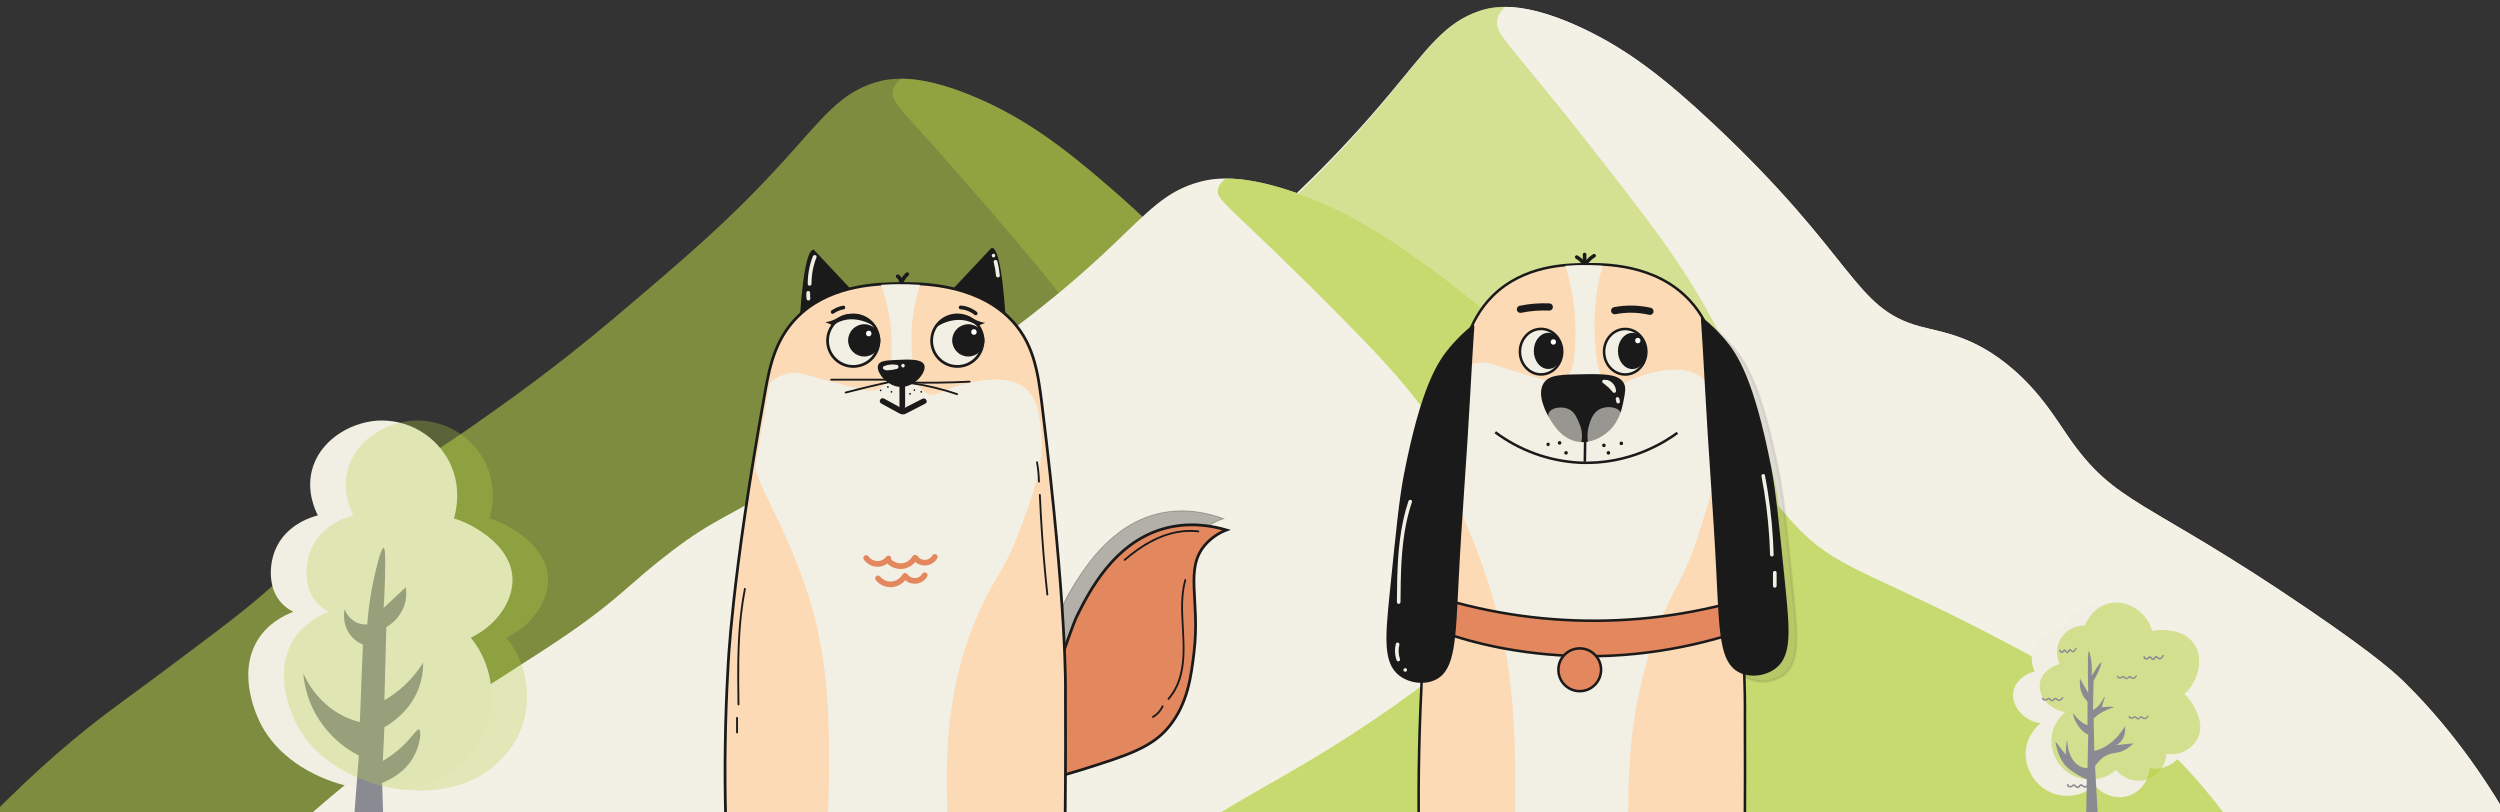 <svg width="1493" height="485" viewBox="0 0 1493 485" fill="none" xmlns="http://www.w3.org/2000/svg">
<rect x="0" y="0" width="1493" height="485" fill="#333333" stroke="none"/>
<g clip-path="url(#clip0_1448_16715)">
<g opacity="0.75">
<path opacity="0.75" d="M-7.316 489.249C22.947 458.264 47.799 437.866 65.358 424.712C73.285 418.765 81.996 412.59 102.359 397.335C124.16 381.04 135.644 372.406 145.96 364.1C176.49 339.508 181.742 329.567 206.743 307.384C233.033 284.061 238.671 284.893 284.709 252.63C301.089 241.151 331.967 219.414 366.629 190.055C410.775 152.677 436.698 130.731 469.685 94.235C491.387 70.238 502.009 55.578 522.541 49.264C530.776 46.717 548.305 43.139 584.643 59.038C611.229 70.684 633.337 86.405 662.609 111.839C747.392 185.495 745.846 213.358 785.483 223.3C798.544 226.581 817.778 228.335 840.975 246.771C857.474 259.865 866.571 273.93 874.013 283.922C902.75 322.44 919.595 317.623 1018.04 379.741C1059.21 405.701 1070.22 415.345 1076.18 420.807C1106.13 448.224 1127.36 478.753 1140.93 500.975L-7.316 489.249Z" fill="#B8D247"/>
<path opacity="0.75" d="M654.691 401.22C613.647 437.013 579.381 459.285 560.87 471.596C551.496 477.85 540.19 485.552 527.317 494.661L1140.5 500.926C1140.5 500.678 1140.5 500.44 1140.5 500.192C1126.92 478.029 1105.82 447.876 1076.21 420.757C1070.27 415.296 1059.24 405.651 1018.07 379.692C919.595 317.583 902.739 322.39 874.042 283.872C866.6 273.881 857.504 259.816 841.005 246.722C817.807 228.285 798.573 226.531 785.513 223.25C745.876 213.338 747.412 185.446 662.638 111.789C633.366 86.355 611.259 70.635 584.672 58.988C563.248 49.601 548.355 47.014 538.099 46.975C535.017 49.472 533.461 52.188 533.144 55.083C532.371 63.211 542.251 67.195 611.1 148.94C637.37 180.133 663.302 212.049 685.102 264.316C703.593 308.672 702.632 328.169 700.957 338.656C697.677 358.956 687.322 372.832 654.691 401.22Z" fill="#B8D247"/>
</g>
<path d="M353.599 482.688C383.871 449.165 408.714 427.081 426.273 412.858C434.201 406.445 442.911 399.734 463.274 383.231C485.075 365.587 496.559 356.25 506.875 347.25C537.405 320.646 542.667 309.892 567.658 285.885C593.948 260.649 599.596 261.541 645.624 226.63C662.004 214.211 692.882 190.68 727.544 158.921C771.7 118.461 797.613 94.711 830.6 55.222C852.312 29.252 862.924 13.403 883.456 6.554C891.701 3.808 909.22 -0.077 945.558 17.13C972.144 29.738 994.252 46.757 1023.52 74.273C1108.31 153.985 1106.76 184.128 1146.4 194.892C1159.46 198.441 1178.7 200.344 1201.89 220.287C1218.38 234.461 1227.49 249.686 1234.92 260.49C1263.65 302.18 1280.5 296.976 1378.95 364.18C1420.12 392.28 1431.13 402.718 1437.09 408.625C1467.03 438.292 1488.27 471.329 1501.83 495.385L353.599 482.688Z" fill="#F2F0E5"/>
<path d="M1015.61 387.463C974.562 426.189 940.296 450.295 921.785 463.646C912.411 470.416 901.114 478.742 888.232 488.595L1501.42 495.385C1501.42 495.117 1501.42 494.85 1501.42 494.582C1487.83 470.605 1466.73 437.974 1437.13 408.625C1431.18 402.678 1420.16 392.28 1378.99 364.179C1280.52 296.976 1263.65 302.18 1234.96 260.49C1227.53 249.685 1218.42 234.461 1201.93 220.286C1178.73 200.343 1159.49 198.48 1146.44 194.892C1106.8 184.127 1108.34 153.985 1023.56 74.272C994.291 46.757 972.184 29.738 945.597 17.129C924.173 6.979 909.28 4.165 899.024 4.135C895.952 6.831 894.396 9.775 894.119 12.897C893.346 21.699 903.225 26.011 972.075 114.475C998.344 148.226 1024.28 182.769 1046.08 239.367C1064.58 287.371 1063.62 308.464 1061.93 319.783C1058.59 341.689 1048.19 356.706 1015.61 387.463Z" fill="#F3F1E6"/>
<g opacity="0.95">
<path opacity="0.95" d="M1479.33 464.856C1480.15 466.055 1480.95 467.245 1481.74 468.434C1480.95 467.245 1480.15 466.055 1479.33 464.856Z" fill="#B8D247"/>
<path opacity="0.95" d="M1471.32 453.596C1472.11 454.667 1472.87 455.727 1473.63 456.798C1472.87 455.737 1472.14 454.667 1471.32 453.596Z" fill="#B8D247"/>
<path opacity="0.95" d="M1475.43 459.266C1476.23 460.396 1477 461.516 1477.77 462.636C1477 461.516 1476.23 460.396 1475.43 459.266Z" fill="#B8D247"/>
<path opacity="0.95" d="M1467.03 447.877C1467.81 448.868 1468.56 449.859 1469.31 450.92C1468.56 449.909 1467.81 448.898 1467.03 447.877Z" fill="#B8D247"/>
<path opacity="0.95" d="M1452.97 430.6C1453.7 431.443 1454.4 432.285 1455.11 433.128C1454.4 432.285 1453.7 431.443 1452.97 430.6Z" fill="#B8D247"/>
<path opacity="0.95" d="M1462.53 442.128C1463.31 443.119 1464.05 444.11 1464.8 445.022C1464.05 444.061 1463.31 443.089 1462.53 442.128Z" fill="#B8D247"/>
<path opacity="0.95" d="M1457.86 436.359C1458.61 437.271 1459.34 438.183 1460.08 439.095C1459.34 438.183 1458.61 437.271 1457.86 436.359Z" fill="#B8D247"/>
<path opacity="0.95" d="M1449.91 427.141C1449.23 426.377 1448.57 425.614 1447.93 424.861C1448.57 425.614 1449.23 426.377 1449.91 427.141Z" fill="#B8D247"/>
<path opacity="0.95" d="M1442.61 419.162C1443.2 419.786 1443.77 420.421 1444.35 421.045C1443.77 420.421 1443.2 419.786 1442.61 419.162Z" fill="#B8D247"/>
<path opacity="0.95" d="M1483.04 470.367C1483.88 471.626 1484.69 472.875 1485.5 474.124C1484.69 472.875 1483.88 471.596 1483.04 470.367Z" fill="#B8D247"/>
<path opacity="0.95" d="M1486.56 475.759C1487.42 477.087 1488.24 478.396 1489.05 479.724C1488.24 478.386 1487.42 477.087 1486.56 475.759Z" fill="#B8D247"/>
<path opacity="0.95" d="M1489.9 481.042C1490.78 482.43 1491.62 483.808 1492.45 485.176C1491.62 483.808 1490.78 482.44 1489.9 481.042Z" fill="#B8D247"/>
<path opacity="0.55" d="M888.233 494.463C901.115 484.492 912.411 476.057 921.785 469.207C940.276 455.697 974.562 431.304 1015.61 392.102C1048.19 360.978 1058.59 345.773 1061.85 323.57C1063.54 312.112 1064.5 290.761 1046 242.182C1024.2 184.93 998.265 150 971.996 115.814C903.146 26.279 893.267 21.917 894.039 13.006C894.317 9.844 895.873 6.871 898.945 4.135C899.549 4.135 900.173 4.135 900.807 4.135C894.927 3.84 889.044 4.657 883.466 6.544C862.934 13.482 852.321 29.52 830.61 55.806C797.612 95.772 771.7 119.808 727.554 160.755C692.872 192.9 662.014 216.708 645.634 229.287C599.606 264.613 593.957 263.711 567.668 289.255C542.677 313.549 537.415 324.432 506.885 351.373C496.569 360.473 485.084 369.929 463.284 387.78C442.92 404.482 434.2 411.272 426.283 417.764C408.724 432.166 383.881 454.508 353.608 488.447L1113.23 496.941L888.233 494.463Z" fill="#B8D247"/>
<path opacity="0.95" d="M918.525 6.99C919.14 7.148 919.764 7.327 920.388 7.505C919.764 7.327 919.14 7.148 918.525 6.99Z" fill="#B8D247"/>
<path opacity="0.95" d="M913.055 5.731L914.938 6.137L913.055 5.731Z" fill="#B8D247"/>
<path opacity="0.95" d="M915.79 6.306L917.574 6.742L915.79 6.306Z" fill="#B8D247"/>
<path opacity="0.95" d="M907.654 4.74C909.17 4.948 910.766 5.216 912.431 5.543C910.766 5.245 909.17 4.978 907.654 4.74Z" fill="#B8D247"/>
<path opacity="0.95" d="M901.193 4.185L902.789 4.274L901.193 4.185Z" fill="#B8D247"/>
<path opacity="0.95" d="M903.344 4.313L904.949 4.452L903.344 4.313Z" fill="#B8D247"/>
<path opacity="0.95" d="M905.445 4.502L907.308 4.74L905.445 4.502Z" fill="#B8D247"/>
<path opacity="0.95" d="M924.213 8.645C925.204 8.962 926.195 9.299 927.186 9.636C926.195 9.299 925.194 8.962 924.213 8.645Z" fill="#B8D247"/>
<path opacity="0.95" d="M934.875 12.55L937.035 13.442L934.875 12.55Z" fill="#B8D247"/>
<path opacity="0.95" d="M921.319 7.763C922.072 7.991 922.836 8.219 923.609 8.466C922.836 8.219 922.072 7.991 921.319 7.763Z" fill="#B8D247"/>
<path opacity="0.95" d="M938.334 13.998C939.127 14.335 939.93 14.691 940.742 15.058C939.93 14.652 939.127 14.335 938.334 13.998Z" fill="#B8D247"/>
<path opacity="0.95" d="M931.477 11.212C932.18 11.48 932.894 11.748 933.607 12.035L931.477 11.212Z" fill="#B8D247"/>
<path opacity="0.95" d="M927.969 9.914L930.347 10.776L927.969 9.914Z" fill="#B8D247"/>
<path opacity="0.95" d="M941.901 15.574C943.1 16.129 944.319 16.694 945.568 17.288C944.319 16.694 943.1 16.129 941.901 15.574Z" fill="#B8D247"/>
</g>
<path d="M186.835 484.987C217.108 458.473 241.95 441.018 259.519 429.767C267.447 424.702 276.147 419.389 296.511 406.345C318.311 392.399 329.796 385.015 340.111 377.898C370.632 356.854 375.894 348.35 400.895 329.329C427.184 309.366 432.822 310.08 478.851 282.475C495.231 272.652 526.108 254.057 560.781 228.95C604.936 197.033 630.839 178.2 663.857 146.997C685.558 126.459 696.171 113.931 716.703 108.519C724.947 106.338 742.467 103.275 778.814 116.884C805.391 126.846 827.498 140.296 856.77 162.053C941.564 225.084 940.008 248.912 979.645 257.427C992.715 260.232 1011.95 261.739 1035.14 277.509C1051.63 288.719 1060.73 300.752 1068.17 309.297C1096.91 342.254 1113.76 338.141 1212.2 391.289C1253.37 413.502 1264.38 421.749 1270.34 426.417C1300.28 449.879 1321.51 475.977 1335.09 495.018L186.835 484.987Z" fill="#F3F1E6"/>
<path opacity="0.75" d="M848.843 409.686C807.799 440.314 773.533 459.375 755.022 469.921C745.648 475.273 734.352 481.865 721.47 489.656L1334.66 495.018V494.394C1321.08 475.432 1299.98 449.631 1270.38 426.417C1264.44 421.748 1253.41 413.531 1212.24 391.289C1113.77 338.141 1096.9 342.254 1068.21 309.297C1060.77 300.752 1051.67 288.719 1035.18 277.509C1011.98 261.739 992.746 260.232 979.685 257.427C940.048 248.912 941.594 225.084 856.81 162.053C827.538 140.296 805.431 126.846 778.854 116.884C757.42 108.846 742.527 106.625 732.231 106.605C729.149 108.737 727.594 111.066 727.277 113.544C726.504 120.482 736.383 123.912 805.243 193.831C831.502 220.514 857.435 247.822 879.235 292.545C897.736 330.498 896.774 347.18 895.09 356.131C891.83 373.467 881.425 385.361 848.843 409.686Z" fill="#B8D247"/>
<path d="M1215.04 401.009C1214.61 400.079 1211.47 393.048 1215.04 385.804C1216.56 382.842 1218.88 380.366 1221.73 378.66C1224.59 376.953 1227.87 376.085 1231.2 376.154C1231.56 375.231 1236.23 363.948 1247.6 361.714C1255.37 360.191 1261.54 363.782 1263.51 365.009C1268.89 368.38 1272.84 373.61 1274.61 379.704C1277.76 379 1281 378.828 1284.21 379.194C1287.75 379.608 1296.24 380.573 1301.37 387.81C1306.94 395.647 1304.13 405.117 1303.39 407.571C1301.9 412.458 1299.08 416.836 1295.25 420.219C1297.47 422.31 1299.36 424.719 1300.87 427.367C1302.68 430.558 1308.17 440.118 1303.89 448.651C1302.03 452.256 1299.07 455.179 1295.44 456.999C1291.81 458.819 1287.7 459.444 1283.7 458.783C1283.17 465.676 1279.11 471.748 1273.1 474.492C1265.78 477.835 1256.74 475.732 1251.14 469.171C1243.45 475.574 1232.89 477.076 1224.13 472.975C1214.06 468.233 1208.35 457.005 1209.99 446.611C1211.25 438.664 1216.56 433.646 1218.58 431.916C1207.44 430.275 1200.81 420.584 1202.42 412.658C1203.54 407.164 1208.61 402.622 1215.04 401.009Z" fill="#F1EFE4"/>
<path opacity="0.55" d="M1230.04 396.598C1229.64 395.736 1226.72 389.209 1230.04 382.489C1231.44 379.736 1233.6 377.436 1236.25 375.851C1238.9 374.266 1241.95 373.461 1245.04 373.528C1245.37 372.667 1249.71 362.19 1260.28 360.115C1267.48 358.737 1273.21 362.066 1275.04 363.175C1280.04 366.3 1283.72 371.155 1285.38 376.816C1288.3 376.168 1291.31 376.01 1294.28 376.347C1297.58 376.733 1305.46 377.65 1310.22 384.35C1315.39 391.621 1312.77 400.416 1312.1 402.698C1310.7 407.23 1308.08 411.287 1304.51 414.415C1306.57 416.345 1308.33 418.573 1309.73 421.025C1311.42 423.982 1316.51 432.86 1312.54 440.787C1310.81 444.133 1308.07 446.846 1304.7 448.536C1301.33 450.226 1297.51 450.807 1293.8 450.195C1293.6 453.282 1292.59 456.26 1290.85 458.824C1289.12 461.388 1286.74 463.444 1283.95 464.78C1277.16 467.881 1268.79 465.931 1263.56 459.838C1259.98 462.96 1255.53 464.909 1250.81 465.421C1246.09 465.933 1241.32 464.984 1237.16 462.702C1232.99 460.419 1229.63 456.914 1227.52 452.658C1225.41 448.403 1224.65 443.602 1225.36 438.905C1226.52 431.523 1231.46 426.863 1233.33 425.257C1222.99 423.734 1216.83 414.739 1218.33 407.378C1219.36 402.319 1224.07 398.1 1230.04 396.598Z" fill="#B8D247"/>
<path d="M1245.86 486.988C1245.99 479.806 1246.12 472.621 1246.26 465.435C1244.28 464.662 1242.37 463.714 1240.55 462.602C1237.52 460.748 1234.78 459.066 1232.39 455.792C1231.16 454.11 1228.58 450.043 1227.49 442.744L1233.61 450.684C1233.94 443.868 1234.22 442.179 1234.43 442.179C1234.64 442.179 1234.5 445.329 1235.65 448.982C1236.09 450.36 1237.56 454.496 1240.96 456.929C1242.61 458.14 1244.63 458.739 1246.67 458.625C1246.81 452.008 1246.94 445.391 1247.08 438.774C1245.37 437.952 1243.84 436.794 1242.59 435.369C1239.34 431.75 1237.77 426.698 1238.1 426.298C1238.44 425.899 1239.63 428.545 1242.59 430.834C1243.82 431.797 1245.2 432.562 1246.67 433.101V418.923C1244.18 416.501 1242.59 413.296 1242.18 409.846C1241.99 408.34 1241.99 406.816 1242.18 405.31L1247.08 413.816C1246.62 394.02 1246.97 388.92 1247.49 388.858C1248.01 388.795 1248.83 393.6 1249.12 396.798C1249.32 399.063 1249.32 401.342 1249.12 403.608C1253.39 396.681 1254.58 395.412 1254.83 395.667C1255.2 396.026 1253.76 399.741 1252.76 401.905C1252.06 403.476 1251.24 404.992 1250.32 406.441C1250.18 412.309 1250.04 418.17 1249.91 424.024C1251.69 423.055 1253.22 421.698 1254.4 420.054C1255.89 418.027 1256.66 415.918 1256.85 416.083C1257.04 416.249 1256.78 417.4 1255.22 422.321C1260.9 421.894 1262.11 422.073 1262.15 422.321C1262.19 422.714 1259.27 423.1 1255.62 425.161C1253.7 426.262 1251.92 427.595 1250.32 429.131C1250.45 435.564 1250.59 441.997 1250.72 448.431C1252.42 448.053 1254.06 447.481 1255.62 446.728C1262.29 443.53 1266.65 437.63 1269.09 433.68C1269.27 435.393 1269.13 437.125 1268.69 438.788C1268.36 440.112 1267.76 441.352 1266.91 442.422C1266.06 443.493 1265 444.369 1263.78 444.991L1274.03 443.909C1272.82 445.213 1271.44 446.358 1269.94 447.314C1265.06 450.367 1262.04 448.961 1257.7 451.284C1256 452.187 1253.64 453.91 1251.16 457.522L1252.8 486.471L1245.86 486.988Z" fill="#8A8B92"/>
<path d="M1280.05 392.214C1279.93 393.696 1281.61 394.282 1282.75 393.682C1283.09 393.503 1283.39 393.27 1283.66 392.993C1283.86 392.786 1283.76 392.773 1283.97 392.945C1284.19 393.117 1284.28 393.228 1284.43 393.365C1284.89 393.793 1285.39 394.475 1286.1 394.193C1286.7 393.872 1287.21 393.396 1287.58 392.814C1287.75 392.58 1287.58 392.649 1287.81 392.752C1287.96 392.849 1288.09 392.96 1288.21 393.083C1288.43 393.286 1288.66 393.471 1288.9 393.634C1290.34 394.461 1291.51 392.855 1292.22 391.794C1292.56 391.291 1291.75 390.815 1291.42 391.318C1291.08 391.93 1290.61 392.456 1290.04 392.855C1289.48 393.124 1289.01 392.531 1288.62 392.207C1288.23 391.883 1287.83 391.56 1287.34 391.753C1286.86 391.946 1286.66 392.511 1286.32 392.855C1286.14 393.035 1285.9 393.331 1285.68 393.255C1285.46 393.179 1285.12 392.738 1284.92 392.566C1284.6 392.269 1284.24 391.794 1283.76 391.835C1283.28 391.877 1282.86 392.524 1282.42 392.786C1281.86 393.124 1280.91 393.083 1280.98 392.221C1281.02 391.622 1280.09 391.622 1280.04 392.221L1280.05 392.214Z" fill="#8A8B92"/>
<path d="M1264.29 403.856C1264.23 405.124 1265.84 405.51 1266.8 405.159C1267.09 405.049 1267.36 404.898 1267.61 404.711C1267.68 404.662 1267.8 404.518 1267.89 404.497C1268.07 404.456 1268.28 404.697 1268.42 404.8C1268.88 405.152 1269.46 405.82 1270.11 405.675C1270.67 405.483 1271.16 405.134 1271.53 404.669C1271.66 404.524 1271.64 404.497 1271.82 404.545C1271.95 404.596 1272.06 404.669 1272.16 404.759C1272.43 404.931 1272.68 405.138 1272.96 405.283C1274.23 405.972 1275.3 404.979 1276.09 404.021C1276.42 403.621 1275.84 403.036 1275.5 403.442C1275.16 403.903 1274.74 404.294 1274.25 404.593C1273.72 404.869 1273.27 404.531 1272.87 404.228C1272.47 403.925 1272.11 403.628 1271.68 403.656C1271.24 403.684 1270.95 404.159 1270.62 404.442C1270.44 404.593 1270.1 404.904 1269.84 404.828C1269.59 404.68 1269.36 404.5 1269.15 404.29C1268.78 404.007 1268.36 403.532 1267.84 403.649C1267.32 403.766 1267.09 404.173 1266.67 404.338C1266.25 404.504 1265.14 404.566 1265.17 403.849C1265.17 403.318 1264.37 403.325 1264.35 403.849L1264.29 403.856Z" fill="#8A8B92"/>
<path d="M1219.49 416.938C1219.42 418.317 1221.13 418.744 1222.17 418.317C1222.48 418.201 1222.76 418.041 1223.02 417.841C1223.09 417.793 1223.25 417.607 1223.34 417.593C1223.55 417.552 1223.75 417.807 1223.9 417.917C1224.39 418.296 1225.02 419.027 1225.71 418.868C1226.31 418.653 1226.84 418.27 1227.23 417.765C1227.49 417.469 1227.61 417.648 1227.92 417.848C1228.2 418.057 1228.48 418.251 1228.78 418.427C1230.16 419.116 1231.3 418.069 1232.13 417.048C1232.49 416.6 1231.86 415.966 1231.5 416.414C1231.13 416.919 1230.68 417.351 1230.16 417.689C1229.59 417.993 1229.12 417.621 1228.66 417.297C1228.21 416.973 1227.85 416.642 1227.38 416.669C1226.9 416.697 1226.59 417.221 1226.24 417.531C1226.05 417.696 1225.69 418.048 1225.41 417.965C1225.14 417.882 1224.84 417.531 1224.65 417.379C1224.25 417.069 1223.79 416.552 1223.27 416.69C1222.75 416.828 1222.46 417.269 1222.02 417.462C1221.57 417.655 1220.39 417.71 1220.42 416.924C1220.42 416.352 1219.56 416.352 1219.53 416.924L1219.49 416.938Z" fill="#8A8B92"/>
<path d="M1234.35 468.612C1234.26 470.032 1235.99 470.563 1237.11 470.17C1237.45 470.042 1237.77 469.866 1238.06 469.646C1238.14 469.584 1238.33 469.336 1238.43 469.329C1238.66 469.329 1238.94 469.625 1239.12 469.763C1239.65 470.184 1240.25 470.908 1241.01 470.68C1241.32 470.564 1241.6 470.391 1241.85 470.17C1242 470.046 1242.15 469.915 1242.29 469.777C1242.43 469.639 1242.52 469.419 1242.67 469.343C1243 469.157 1243.96 470.122 1244.35 470.294C1245.78 470.935 1246.97 469.605 1247.79 468.543C1248.17 468.047 1247.33 467.571 1246.97 468.054C1246.59 468.575 1246.13 469.022 1245.59 469.37C1244.97 469.729 1244.44 469.267 1243.96 468.902C1243.58 468.626 1243.11 468.212 1242.62 468.288C1242.12 468.364 1241.78 468.978 1241.39 469.302C1241.13 469.536 1240.84 469.825 1240.5 469.639C1240.18 469.436 1239.89 469.206 1239.61 468.95C1239.22 468.64 1238.79 468.185 1238.23 468.371C1237.68 468.557 1237.35 469.109 1236.77 469.302C1236.2 469.495 1235.29 469.364 1235.33 468.612C1235.33 467.992 1234.41 467.992 1234.37 468.612H1234.35Z" fill="#8A8B92"/>
<path d="M1229.78 388.279C1229.74 388.557 1229.79 388.841 1229.91 389.096C1230.02 389.351 1230.21 389.567 1230.45 389.717C1230.69 389.866 1230.97 389.945 1231.25 389.941C1231.53 389.938 1231.8 389.854 1232.04 389.699C1232.32 389.52 1232.57 389.299 1232.78 389.044C1232.85 388.968 1232.91 388.892 1232.97 388.809C1233.04 388.727 1233.11 388.658 1232.97 388.727C1233.11 388.851 1233.23 388.99 1233.33 389.14C1233.72 389.581 1234.19 390.402 1234.88 390.085C1235.17 389.922 1235.42 389.698 1235.61 389.43C1235.86 389.181 1236.07 388.892 1236.22 388.575C1236.28 388.368 1236.22 388.465 1236.32 388.541C1236.45 388.652 1236.56 388.774 1236.67 388.906C1236.85 389.116 1237.07 389.3 1237.3 389.45C1238.58 390.209 1239.62 388.348 1240.13 387.445C1240.18 387.345 1240.19 387.23 1240.16 387.122C1240.13 387.014 1240.06 386.923 1239.96 386.867C1239.87 386.811 1239.75 386.794 1239.64 386.821C1239.53 386.848 1239.44 386.916 1239.38 387.01C1239.08 387.578 1238.71 388.1 1238.26 388.561C1237.8 388.996 1237.49 388.492 1237.15 388.148C1236.81 387.803 1236.46 387.41 1235.96 387.617C1235.46 387.824 1235.31 388.451 1235 388.809C1234.92 388.906 1234.84 389.002 1234.75 389.092L1234.59 389.244C1234.66 389.326 1234.66 389.333 1234.59 389.244C1234.36 389.14 1234.11 388.699 1233.94 388.506C1233.64 388.168 1233.29 387.631 1232.77 387.817C1232.24 388.003 1232.08 388.623 1231.6 388.892C1231.04 389.237 1230.6 388.851 1230.66 388.203C1230.72 387.555 1229.85 387.652 1229.79 388.203L1229.78 388.279Z" fill="#8A8B92"/>
<path d="M1271.22 427.884C1271.17 429.152 1272.78 429.531 1273.74 429.179C1274.03 429.074 1274.3 428.925 1274.55 428.738C1274.62 428.683 1274.74 428.538 1274.82 428.525C1275.01 428.476 1275.22 428.724 1275.36 428.828C1275.81 429.172 1276.41 429.841 1277.05 429.696C1277.6 429.506 1278.09 429.159 1278.46 428.697C1278.6 428.545 1278.58 428.525 1278.76 428.566C1278.88 428.621 1279 428.693 1279.1 428.78C1279.36 428.971 1279.62 429.148 1279.9 429.31C1281.17 430 1282.24 429 1283.02 428.049C1283.36 427.642 1282.78 427.056 1282.44 427.47C1282.1 427.928 1281.67 428.318 1281.19 428.621C1280.66 428.897 1280.21 428.552 1279.81 428.256C1279.48 427.945 1279.07 427.743 1278.62 427.677C1278.14 427.677 1277.89 428.18 1277.56 428.463C1277.38 428.614 1277.04 428.931 1276.78 428.855C1276.52 428.707 1276.29 428.523 1276.09 428.311C1275.72 428.028 1275.29 427.56 1274.77 427.67C1274.25 427.78 1274.01 428.201 1273.6 428.359C1273.19 428.518 1272.07 428.587 1272.1 427.87C1272.1 427.339 1271.3 427.339 1271.28 427.87L1271.22 427.884Z" fill="#8A8B92"/>
<path d="M189.83 307.81C187.83 303.9 183.27 293.46 186.17 281.33C190.46 263.47 208.49 252.33 225.44 251.19C234.213 250.705 242.938 252.777 250.557 257.154C258.176 261.532 264.36 268.026 268.36 275.85C276.07 291.08 272.19 305.91 271.1 309.63C274.25 310.563 277.307 311.788 280.23 313.29C283.86 315.15 303.3 325.16 305.8 342.51C307.86 356.79 297.96 372.72 281.14 380.86C282.824 382.87 284.352 385.006 285.71 387.25C289.663 393.926 292.191 401.349 293.134 409.051C294.078 416.753 293.415 424.567 291.19 432C285.46 450.33 271.12 459.79 267.45 462.13C234 483.52 175.08 469.18 156 432.91C154.19 429.47 140.74 402.91 154.17 381.77C160.39 372.01 169.82 367.4 175.17 365.34C172.398 364.009 169.914 362.147 167.86 359.86C160.04 351.05 160.75 337.63 164.21 328.81C170.71 312.38 188.2 308.17 189.83 307.81Z" fill="#F1EFE4"/>
<path d="M214.31 451.24C203.396 445.641 194.379 436.944 188.39 426.24C184.296 418.777 181.81 410.541 181.09 402.06C183.762 408.048 187.488 413.508 192.09 418.18C198.349 424.56 206.244 429.092 214.91 431.28C215.25 421.947 215.61 412.553 215.99 403.1C216.23 397.033 216.48 390.977 216.74 384.93C214.469 384.031 212.409 382.672 210.688 380.939C208.968 379.206 207.623 377.137 206.74 374.86C205.401 371.322 205.083 367.48 205.82 363.77C207.095 367.32 209.723 370.221 213.13 371.84C215.069 372.683 217.18 373.053 219.29 372.92C220.001 363.589 221.364 354.32 223.37 345.18C223.78 343.29 227.37 326.99 229.08 327.18C230.32 327.36 230.08 336.18 229.89 345.95C229.73 353.18 229.37 359.11 229.08 363.08L242.35 350.63C242.952 354.342 242.639 358.145 241.44 361.71C239.504 367.117 235.698 371.654 230.71 374.5C230.33 389.04 229.947 403.583 229.56 418.13C234.112 415.524 238.333 412.378 242.13 408.76C246.21 404.881 249.775 400.495 252.74 395.71C252.795 400.709 251.966 405.679 250.29 410.39C245.15 424.76 233.58 431.99 229.56 434.26L228.65 454.41C232.596 452.103 236.283 449.381 239.65 446.29C246.45 440.06 248.91 435.09 250.26 435.69C251.9 436.41 250.91 444.93 247 452C241.86 461.28 233.05 465.62 228.23 467.5C228.497 476.2 228.77 484.903 229.05 493.61H211.05C212.137 479.503 213.223 465.38 214.31 451.24Z" fill="#8A8B92"/>
<g opacity="0.55">
<path opacity="0.55" d="M211.05 307.81C209.05 303.9 204.49 293.46 207.4 281.33C211.68 263.47 229.72 252.33 246.66 251.19C255.433 250.704 264.159 252.775 271.778 257.153C279.397 261.53 285.581 268.026 289.58 275.85C297.29 291.08 293.41 305.91 292.32 309.63C295.471 310.563 298.527 311.789 301.45 313.29C305.08 315.15 324.52 325.16 327.02 342.51C329.08 356.79 319.18 372.72 302.37 380.86C304.054 382.868 305.578 385.005 306.93 387.25C310.886 393.926 313.415 401.349 314.359 409.051C315.302 416.753 314.638 424.567 312.41 432C306.69 450.33 292.35 459.79 288.67 462.13C255.18 483.52 196.3 469.18 177.26 432.91C175.46 429.47 162 402.91 175.44 381.77C181.65 372.01 191.09 367.4 196.44 365.34C193.67 364.007 191.186 362.146 189.13 359.86C181.31 351.05 182.02 337.63 185.48 328.81C191.93 312.38 209.42 308.17 211.05 307.81Z" fill="#B8D247"/>
</g>
<path d="M477.511 191.67C479.907 155.038 483.505 149.265 485.785 149.128H485.99C494.373 158.075 502.761 167.016 511.153 175.953L477.511 191.67Z" fill="#1A1A1A"/>
<path d="M600.645 190.535C598.249 153.903 594.651 148.13 592.371 148H592.166L566.996 174.804L600.645 190.535Z" fill="#1A1A1A"/>
<path opacity="0.3" d="M573.604 453.516C573.092 451.395 583.394 449.904 594.542 440.521C605.813 431.048 609.916 420.276 617.616 401.85C629.495 373.445 635.434 359.246 638.609 353.918C646.576 340.567 662.967 313.107 692.649 306.527C708.549 302.998 722.557 306.732 730.743 309.755C725.708 311.294 721.122 314.039 717.383 317.751C703.955 331.43 712.269 350.328 706.371 381.215C703.64 395.407 700.603 411.432 688.465 424.448C677.542 436.123 663.008 439.796 634.335 446.662C605.663 453.529 574.485 457.189 573.604 453.516Z" fill="#1A1A1A" stroke="#1A1A1A" stroke-width="0.55" stroke-miterlimit="10"/>
<path d="M585.627 470.779C584.978 468.727 595.184 466.504 605.629 456.416C616.218 446.156 619.563 435.151 625.973 416.24C635.858 387.076 640.801 372.467 643.607 366.961C650.631 353.091 665.084 324.556 694.241 315.931C709.861 311.315 724.087 314.064 732.471 316.513C727.547 318.392 723.154 321.443 719.671 325.404C707.219 339.972 716.824 358.234 713.076 389.484C711.349 403.847 709.403 420.029 698.194 433.852C688.131 446.259 673.863 450.951 645.73 459.767C617.597 468.583 586.781 474.376 585.627 470.779Z" fill="#E3875E" stroke="#1A1A1A" stroke-width="1.65" stroke-miterlimit="10"/>
<path d="M433.328 487.241C432.646 459.466 432.987 430.049 434.735 399.168C434.735 399.168 436.564 346.162 457.208 232.516C459.782 218.358 463.352 200.329 478.979 186.691C498.449 169.702 525.237 169.449 537.266 169.339C548.339 169.23 580.575 168.929 601.868 188.982C617.269 203.482 619.829 221.922 622.239 241.367C637.51 364.998 636.281 413.573 636.281 413.573C636.377 432.415 636.404 457.523 636.124 487.241" fill="#FCDAB5"/>
<path d="M433.328 487.241C432.646 459.466 432.987 430.049 434.735 399.168C434.735 399.168 436.564 346.162 457.208 232.516C459.782 218.358 463.352 200.329 478.979 186.691C498.449 169.702 525.237 169.449 537.266 169.339C548.339 169.23 580.575 168.929 601.868 188.982C617.269 203.482 619.829 221.922 622.239 241.367C637.51 364.998 636.281 413.573 636.281 413.573C636.377 432.415 636.404 457.523 636.124 487.241" stroke="#1A1A1A" stroke-width="1.65" stroke-linecap="round" stroke-linejoin="round"/>
<path d="M450.982 279.716C454.28 290.447 458.983 298.539 465.387 312.231C469.927 321.937 478.303 340.007 484.502 361.216C485.949 366.175 487.137 370.839 488.134 375.278C490.673 386.674 492.454 398.226 493.465 409.859C496.442 441.28 494.64 481.968 494.401 487.077H565.918C565.338 475.895 564.041 442.49 570.014 412.102C571.702 403.703 573.826 395.398 576.376 387.22C579.549 377.348 583.427 367.718 587.982 358.405C595.293 343.611 599.164 340.308 605.868 324.638C608.257 319.05 609.691 314.837 611.009 311.233C620.716 284.805 622.969 272.767 621.87 259.587C620.983 248.979 619.89 235.847 609.514 229.931C598.632 223.734 581.783 227.879 576.192 229.247C563.071 232.475 559.548 237.181 554.101 235.245C546.148 232.414 545.226 219.268 544.543 209.084C543.699 195.898 545.351 182.67 549.411 170.099C546.646 169.921 544.243 169.825 542.297 169.77C537.73 169.654 534.242 169.77 532.938 169.77C530.268 169.846 527.982 169.976 526.2 170.099C530.714 182.465 532.872 195.571 532.562 208.735C532.282 218.837 531.88 228.782 524.889 232.222C520.11 234.596 514.342 232.523 503.917 229.89C479.819 223.81 477.416 221.758 471.347 222.893C467.084 223.745 463.107 225.668 459.789 228.481C459.53 229.849 459.281 231.18 459.045 232.475C455.964 249.602 453.276 265.348 450.982 279.716Z" fill="#F2F0E5"/>
<path d="M509.569 218.844C518.049 218.844 524.923 211.957 524.923 203.462C524.923 194.966 518.049 188.08 509.569 188.08C501.09 188.08 494.216 194.966 494.216 203.462C494.216 211.957 501.09 218.844 509.569 218.844Z" fill="#F2F0E5" stroke="#1A1A1A" stroke-width="1.65" stroke-miterlimit="10"/>
<path d="M516.124 212.086C520.984 212.086 524.924 208.139 524.924 203.27C524.924 198.401 520.984 194.454 516.124 194.454C511.264 194.454 507.324 198.401 507.324 203.27C507.324 208.139 511.264 212.086 516.124 212.086Z" fill="#1A1A1A" stroke="#1A1A1A" stroke-width="1.65" stroke-miterlimit="10"/>
<path d="M571.727 218.844C580.207 218.844 587.081 211.957 587.081 203.462C587.081 194.966 580.207 188.08 571.727 188.08C563.248 188.08 556.374 194.966 556.374 203.462C556.374 211.957 563.248 218.844 571.727 218.844Z" fill="#F2F0E5" stroke="#1A1A1A" stroke-width="1.65" stroke-miterlimit="10"/>
<path d="M578.274 212.086C583.134 212.086 587.074 208.139 587.074 203.27C587.074 198.401 583.134 194.454 578.274 194.454C573.414 194.454 569.475 198.401 569.475 203.27C569.475 208.139 573.414 212.086 578.274 212.086Z" fill="#1A1A1A" stroke="#1A1A1A" stroke-width="1.65" stroke-miterlimit="10"/>
<path d="M525.224 218.235C526.07 216.183 529.784 216.04 535.607 215.766C542.113 215.465 549.943 215.082 551.193 218.235C552.558 221.758 545.916 230.355 538.072 230.28C530.228 230.204 523.81 221.593 525.224 218.235Z" fill="#1A1A1A" stroke="#1A1A1A" stroke-width="1.65" stroke-miterlimit="10"/>
<path d="M537.156 229.076V242.714C537.156 244.889 540.529 244.889 540.529 242.714V229.076C540.529 226.901 537.156 226.901 537.156 229.076Z" fill="#1A1A1A"/>
<path d="M530.247 231.654C530.396 231.654 530.538 231.595 530.643 231.49C530.748 231.385 530.807 231.242 530.807 231.094C530.807 230.945 530.748 230.802 530.643 230.697C530.538 230.592 530.396 230.533 530.247 230.533C530.099 230.533 529.956 230.592 529.851 230.697C529.746 230.802 529.688 230.945 529.688 231.094C529.688 231.242 529.746 231.385 529.851 231.49C529.956 231.595 530.099 231.654 530.247 231.654Z" fill="#1A1A1A"/>
<path d="M532.377 234.582C532.526 234.582 532.668 234.523 532.773 234.417C532.878 234.312 532.937 234.17 532.937 234.021C532.937 233.872 532.878 233.729 532.773 233.624C532.668 233.519 532.526 233.46 532.377 233.46C532.229 233.46 532.086 233.519 531.981 233.624C531.876 233.729 531.817 233.872 531.817 234.021C531.817 234.17 531.876 234.312 531.981 234.417C532.086 234.523 532.229 234.582 532.377 234.582V234.582Z" fill="#1A1A1A"/>
<path d="M525.933 233.679C526.072 233.664 526.2 233.597 526.293 233.493C526.386 233.389 526.438 233.254 526.438 233.115C526.438 232.975 526.386 232.84 526.293 232.736C526.2 232.632 526.072 232.566 525.933 232.55C525.795 232.566 525.666 232.632 525.573 232.736C525.48 232.84 525.429 232.975 525.429 233.115C525.429 233.254 525.48 233.389 525.573 233.493C525.666 233.597 525.795 233.664 525.933 233.679V233.679Z" fill="#1A1A1A"/>
<path d="M546.079 233.535C546.217 233.52 546.346 233.454 546.439 233.35C546.532 233.246 546.583 233.111 546.583 232.971C546.583 232.831 546.532 232.696 546.439 232.592C546.346 232.488 546.217 232.422 546.079 232.407C545.94 232.422 545.812 232.488 545.719 232.592C545.626 232.696 545.574 232.831 545.574 232.971C545.574 233.111 545.626 233.246 545.719 233.35C545.812 233.454 545.94 233.52 546.079 233.535V233.535Z" fill="#1A1A1A"/>
<path d="M543.506 235.758C543.655 235.758 543.797 235.699 543.902 235.594C544.007 235.489 544.066 235.346 544.066 235.198C544.066 235.049 544.007 234.906 543.902 234.801C543.797 234.696 543.655 234.637 543.506 234.637C543.358 234.637 543.215 234.696 543.11 234.801C543.005 234.906 542.946 235.049 542.946 235.198C542.946 235.346 543.005 235.489 543.11 235.594C543.215 235.699 543.358 235.758 543.506 235.758Z" fill="#1A1A1A"/>
<path d="M550.161 234.561C550.31 234.561 550.452 234.502 550.557 234.397C550.662 234.292 550.721 234.149 550.721 234C550.721 233.852 550.662 233.709 550.557 233.604C550.452 233.499 550.31 233.439 550.161 233.439C550.013 233.439 549.871 233.499 549.766 233.604C549.661 233.709 549.602 233.852 549.602 234C549.602 234.149 549.661 234.292 549.766 234.397C549.871 234.502 550.013 234.561 550.161 234.561Z" fill="#1A1A1A"/>
<path d="M541.984 228.994C554.349 229.267 566.712 229.103 579.073 228.501C579.79 228.501 579.797 227.339 579.073 227.373C566.717 227.975 554.354 228.141 541.984 227.872C541.835 227.872 541.693 227.931 541.588 228.036C541.483 228.142 541.424 228.284 541.424 228.433C541.424 228.582 541.483 228.724 541.588 228.83C541.693 228.935 541.835 228.994 541.984 228.994V228.994Z" fill="#1A1A1A"/>
<path d="M544.141 229.37C553.421 230.733 562.56 232.928 571.448 235.929C572.131 236.162 572.431 235.074 571.748 234.842C562.849 231.839 553.698 229.644 544.407 228.283C543.724 228.18 543.397 229.268 544.107 229.37H544.141Z" fill="#1A1A1A"/>
<path d="M536.276 226.183H496.326C496.187 226.198 496.059 226.264 495.966 226.368C495.873 226.472 495.821 226.607 495.821 226.747C495.821 226.887 495.873 227.022 495.966 227.126C496.059 227.23 496.187 227.296 496.326 227.311H536.276C536.415 227.296 536.543 227.23 536.636 227.126C536.729 227.022 536.781 226.887 536.781 226.747C536.781 226.607 536.729 226.472 536.636 226.368C536.543 226.264 536.415 226.198 536.276 226.183V226.183Z" fill="#1A1A1A"/>
<path d="M533.744 227.01C524.036 229.067 514.383 231.367 504.785 233.912C504.655 233.963 504.549 234.061 504.488 234.187C504.426 234.312 504.412 234.455 504.449 234.59C504.486 234.724 504.572 234.841 504.689 234.916C504.806 234.992 504.947 235.021 505.085 234.999C514.679 232.464 524.332 230.161 534.044 228.091C534.727 227.941 534.447 226.86 533.744 227.01Z" fill="#1A1A1A"/>
<path d="M558.06 196.144C558.678 194.836 559.499 193.633 560.49 192.58C564.92 187.895 571.303 187.895 572.662 187.895C574.438 187.834 576.21 188.087 577.898 188.641C580.629 189.591 581.748 190.966 585.018 192.019C586.114 192.376 587.241 192.628 588.384 192.772L583.892 194.639C581.44 192.895 578.621 191.739 575.652 191.26C573.666 190.98 571.651 190.98 569.665 191.26C565.447 191.881 561.455 193.561 558.06 196.144V196.144Z" fill="#1A1A1A"/>
<path d="M523.237 195.774C522.618 194.464 521.795 193.262 520.799 192.211C516.376 187.519 509.986 187.519 508.634 187.519C506.856 187.457 505.081 187.712 503.391 188.271C500.66 189.215 499.541 190.59 496.278 191.643C495.18 192 494.051 192.252 492.905 192.395L497.404 194.269C499.855 192.53 502.672 191.376 505.637 190.897C507.625 190.61 509.643 190.61 511.631 190.897C515.849 191.513 519.842 193.191 523.237 195.774V195.774Z" fill="#1A1A1A"/>
<path d="M573.604 184.715C576.639 184.893 579.539 186.033 581.885 187.97C582.1 188.173 582.385 188.286 582.68 188.286C582.976 188.286 583.26 188.173 583.476 187.97C583.683 187.757 583.799 187.471 583.799 187.173C583.799 186.876 583.683 186.59 583.476 186.377C580.688 184.047 577.228 182.675 573.604 182.464C573.322 182.486 573.058 182.615 572.865 182.823C572.672 183.032 572.565 183.305 572.565 183.589C572.565 183.874 572.672 184.147 572.865 184.356C573.058 184.564 573.322 184.692 573.604 184.715V184.715Z" fill="#1A1A1A"/>
<path d="M497.821 187.259C498.309 186.919 498.815 186.607 499.337 186.322C499.562 186.199 499.794 186.083 500.02 185.966L500.422 185.782L500.668 185.672C501.73 185.235 502.835 184.912 503.965 184.708C504.248 184.626 504.487 184.438 504.634 184.183C504.78 183.928 504.822 183.625 504.75 183.34C504.663 183.061 504.474 182.825 504.221 182.679C503.968 182.533 503.67 182.489 503.385 182.553C500.985 183.002 498.706 183.951 496.695 185.337C496.438 185.488 496.251 185.734 496.175 186.023C496.1 186.312 496.142 186.618 496.292 186.876C496.442 187.134 496.689 187.321 496.977 187.397C497.265 187.472 497.571 187.43 497.828 187.28L497.821 187.259Z" fill="#1A1A1A"/>
<path d="M528.719 220.745C529.271 220.53 529.837 220.352 530.412 220.212C530.658 220.15 530.91 220.096 531.156 220.054C531.382 220.007 531.61 219.973 531.839 219.952C532.92 219.843 534.01 219.878 535.082 220.054C535.366 220.121 535.666 220.077 535.919 219.931C536.173 219.785 536.361 219.548 536.447 219.268C536.517 218.983 536.474 218.681 536.328 218.426C536.182 218.172 535.943 217.983 535.662 217.9C533.119 217.426 530.495 217.662 528.077 218.584C527.797 218.668 527.559 218.857 527.413 219.112C527.267 219.366 527.224 219.667 527.292 219.952C527.372 220.236 527.56 220.477 527.815 220.624C528.07 220.771 528.373 220.812 528.658 220.738L528.719 220.745Z" fill="#F2F0E5"/>
<path d="M529.278 221.149C531.443 221.151 533.598 220.84 535.675 220.226C535.817 220.186 535.95 220.119 536.066 220.028C536.182 219.937 536.279 219.824 536.352 219.695C536.424 219.567 536.471 219.425 536.489 219.278C536.507 219.132 536.496 218.983 536.456 218.841C536.417 218.698 536.35 218.565 536.259 218.449C536.168 218.332 536.055 218.235 535.927 218.162C535.799 218.09 535.657 218.043 535.511 218.025C535.365 218.007 535.216 218.018 535.074 218.058C534.106 218.354 533.118 218.583 532.118 218.742C531.742 218.796 532.33 218.742 531.954 218.742C531.839 218.762 531.723 218.776 531.606 218.783C531.34 218.817 531.067 218.837 530.794 218.858C530.288 218.858 529.783 218.906 529.278 218.906C528.995 218.928 528.731 219.056 528.539 219.264C528.346 219.473 528.239 219.747 528.239 220.031C528.239 220.315 528.346 220.589 528.539 220.797C528.731 221.006 528.995 221.134 529.278 221.156V221.149Z" fill="#F2F0E5"/>
<path d="M539.28 219.494C539.563 219.472 539.827 219.344 540.019 219.135C540.212 218.927 540.319 218.653 540.319 218.369C540.319 218.085 540.212 217.811 540.019 217.602C539.827 217.394 539.563 217.266 539.28 217.244C538.997 217.266 538.733 217.394 538.541 217.602C538.348 217.811 538.241 218.085 538.241 218.369C538.241 218.653 538.348 218.927 538.541 219.135C538.733 219.344 538.997 219.472 539.28 219.494V219.494Z" fill="#F2F0E5"/>
<path d="M485.43 153.109C483.391 158.34 482.356 163.909 482.378 169.524C482.378 169.823 482.497 170.11 482.708 170.322C482.919 170.533 483.206 170.652 483.505 170.652C483.803 170.652 484.09 170.533 484.301 170.322C484.512 170.11 484.631 169.823 484.631 169.524C484.612 164.11 485.618 158.742 487.594 153.704C488.12 152.336 485.949 151.768 485.43 153.102V153.109Z" fill="#F2F0E5"/>
<path d="M481.573 174.9C481.49 176.04 481.522 177.186 481.669 178.32C481.681 178.615 481.797 178.896 481.997 179.113C482.21 179.323 482.496 179.441 482.795 179.441C482.943 179.443 483.089 179.415 483.225 179.358C483.361 179.302 483.484 179.219 483.587 179.113C483.694 179.011 483.778 178.888 483.835 178.751C483.891 178.615 483.919 178.468 483.915 178.32C483.768 177.186 483.736 176.04 483.819 174.9C483.818 174.603 483.699 174.319 483.489 174.109C483.28 173.899 482.996 173.78 482.7 173.778C482.404 173.784 482.121 173.903 481.911 174.112C481.702 174.321 481.58 174.604 481.573 174.9V174.9Z" fill="#F2F0E5"/>
<path d="M593.313 153.766C593.596 153.744 593.86 153.616 594.052 153.407C594.245 153.198 594.352 152.925 594.352 152.641C594.352 152.357 594.245 152.083 594.052 151.874C593.86 151.666 593.596 151.538 593.313 151.516C593.031 151.538 592.766 151.666 592.574 151.874C592.381 152.083 592.274 152.357 592.274 152.641C592.274 152.925 592.381 153.198 592.574 153.407C592.766 153.616 593.031 153.744 593.313 153.766Z" fill="#F2F0E5"/>
<path d="M593.457 156.659C594.127 159.253 594.583 161.897 594.822 164.565C594.831 164.86 594.952 165.141 595.16 165.349C595.368 165.558 595.648 165.679 595.942 165.687C596.092 165.689 596.242 165.661 596.381 165.604C596.521 165.547 596.648 165.463 596.755 165.357C596.861 165.251 596.946 165.124 597.003 164.985C597.061 164.845 597.09 164.696 597.089 164.545C596.833 161.673 596.342 158.828 595.621 156.037C595.541 155.749 595.351 155.505 595.092 155.358C594.832 155.211 594.526 155.174 594.239 155.253C593.952 155.333 593.708 155.524 593.561 155.784C593.415 156.043 593.377 156.351 593.457 156.638V156.659Z" fill="#F2F0E5"/>
<path d="M539.041 168.012C538.993 167.21 538.759 166.431 538.358 165.735C537.937 165.055 537.367 164.48 536.692 164.052C536.434 163.904 536.127 163.863 535.839 163.939C535.55 164.014 535.303 164.2 535.149 164.456C535.007 164.715 534.97 165.019 535.045 165.306C535.12 165.592 535.301 165.839 535.552 165.995L535.853 166.2L535.627 166.029C535.902 166.242 536.148 166.49 536.358 166.768L536.187 166.535C536.387 166.801 536.554 167.091 536.685 167.397L536.569 167.13C536.706 167.449 536.8 167.785 536.849 168.129L536.808 167.835C536.815 167.894 536.815 167.953 536.808 168.012C536.82 168.309 536.939 168.591 537.143 168.806C537.247 168.91 537.37 168.993 537.506 169.049C537.642 169.106 537.788 169.135 537.935 169.134C538.232 169.134 538.516 169.016 538.726 168.806C538.936 168.595 539.054 168.31 539.054 168.012H539.041Z" fill="#1A1A1A"/>
<path d="M539.641 168.648C539.716 168.457 539.573 168.799 539.641 168.648L539.702 168.505L539.846 168.19C539.948 167.985 540.051 167.78 540.16 167.581C540.38 167.177 540.624 166.787 540.89 166.412C540.945 166.323 541.006 166.241 541.068 166.159L541.184 166.008C541.273 165.885 541.047 166.172 541.143 166.056L541.587 165.523C541.898 165.18 542.226 164.854 542.57 164.545C542.779 164.332 542.896 164.046 542.896 163.748C542.896 163.45 542.779 163.163 542.57 162.951C542.356 162.745 542.071 162.63 541.774 162.63C541.478 162.63 541.193 162.745 540.979 162.951C539.442 164.364 538.243 166.106 537.47 168.046C537.412 168.262 537.418 168.491 537.49 168.703C537.561 168.915 537.694 169.101 537.871 169.237C538.048 169.374 538.261 169.454 538.484 169.469C538.707 169.483 538.929 169.431 539.122 169.319C539.364 169.152 539.546 168.913 539.641 168.635V168.648Z" fill="#1A1A1A"/>
<path d="M526.234 240.956L532.747 244.52L536.003 246.305C537.027 246.866 538.051 247.543 539.287 247.488C540.522 247.433 541.608 246.702 542.659 246.161L545.97 244.465L552.592 241.045C554.524 240.053 552.824 237.14 550.892 238.132L544.871 241.216L541.86 242.755L540.359 243.528C539.98 243.791 539.556 243.983 539.109 244.096C539.3 244.096 538.986 244.096 538.932 244.034C538.713 243.931 538.508 243.802 538.297 243.685L536.815 242.878L534.003 241.339L527.934 238.015C526.029 236.969 524.322 239.882 526.234 240.929V240.956Z" fill="#1A1A1A"/>
<path d="M515.829 334.049C516.709 335.383 517.9 336.483 519.299 337.252C520.698 338.02 522.264 338.436 523.859 338.462C525.455 338.489 527.033 338.125 528.456 337.402C529.88 336.68 531.106 335.621 532.029 334.316C532.252 333.929 532.314 333.47 532.201 333.037C532.089 332.605 531.811 332.234 531.429 332.004C531.04 331.789 530.583 331.732 530.153 331.845C529.723 331.959 529.354 332.234 529.121 332.613C528.498 333.408 527.697 334.045 526.784 334.475C525.872 334.905 524.871 335.115 523.863 335.089C522.854 335.063 521.866 334.802 520.976 334.326C520.086 333.85 519.32 333.172 518.738 332.346C518.504 331.968 518.134 331.694 517.705 331.581C517.276 331.468 516.819 331.524 516.43 331.738C516.047 331.967 515.77 332.338 515.657 332.77C515.545 333.203 515.607 333.662 515.829 334.049V334.049Z" fill="#E3875E"/>
<path d="M529.107 335.677C530.255 337.061 531.712 338.154 533.361 338.867C535.01 339.581 536.804 339.893 538.596 339.781C540.378 339.639 542.103 339.087 543.636 338.167C545.169 337.248 546.47 335.986 547.437 334.48C548.625 332.654 545.71 330.958 544.529 332.777C543.852 333.816 542.946 334.684 541.88 335.317C540.815 335.949 539.619 336.327 538.385 336.423C537.074 336.486 535.767 336.236 534.572 335.693C533.377 335.151 532.327 334.332 531.51 333.304C531.192 332.991 530.765 332.816 530.319 332.816C529.873 332.816 529.446 332.991 529.128 333.304C528.82 333.625 528.648 334.052 528.648 334.497C528.648 334.942 528.82 335.37 529.128 335.691L529.107 335.677Z" fill="#E3875E"/>
<path d="M545.062 333.865C545.873 335.081 546.979 336.072 548.276 336.745C549.573 337.417 551.019 337.75 552.479 337.712C553.939 337.673 555.365 337.265 556.625 336.526C557.885 335.786 558.938 334.739 559.685 333.482C559.809 333.29 559.894 333.075 559.933 332.85C559.972 332.625 559.965 332.394 559.912 332.171C559.86 331.949 559.762 331.739 559.627 331.555C559.491 331.372 559.319 331.217 559.122 331.102C558.925 330.987 558.707 330.912 558.48 330.884C558.254 330.856 558.024 330.874 557.805 330.937C557.585 331 557.381 331.108 557.204 331.252C557.028 331.397 556.882 331.576 556.777 331.779C556.335 332.507 555.727 333.119 555.002 333.564C554.776 333.701 554.544 333.817 554.319 333.933C554.251 333.967 554.073 334.029 554.237 333.967L553.827 334.111C553.576 334.189 553.321 334.252 553.063 334.303C552.981 334.303 552.81 334.35 552.995 334.303C552.851 334.303 552.708 334.303 552.564 334.337C552.149 334.373 551.73 334.347 551.322 334.262C551.063 334.207 550.803 334.138 550.544 334.056L550.209 333.933C550.1 333.892 550.1 333.892 550.209 333.933L550.045 333.858C549.811 333.738 549.583 333.606 549.363 333.461L549.062 333.263C548.823 333.099 549.206 333.386 548.98 333.201C548.775 333.03 548.579 332.847 548.393 332.654C548.284 332.545 548.188 332.435 548.093 332.319C547.888 332.073 548.305 332.627 547.977 332.162C547.743 331.784 547.374 331.51 546.944 331.397C546.515 331.283 546.059 331.339 545.669 331.553C545.287 331.782 545.009 332.153 544.897 332.586C544.784 333.018 544.846 333.478 545.069 333.865H545.062Z" fill="#E3875E"/>
<path d="M523.114 346.559C524.263 347.943 525.722 349.036 527.372 349.749C529.022 350.462 530.817 350.775 532.61 350.663C534.391 350.515 536.114 349.959 537.647 349.039C539.179 348.119 540.481 346.859 541.451 345.355C542.632 343.529 539.717 341.84 538.536 343.652C537.859 344.692 536.953 345.561 535.888 346.195C534.823 346.828 533.626 347.208 532.392 347.304C531.081 347.367 529.775 347.117 528.579 346.574C527.384 346.032 526.335 345.214 525.517 344.186C525.2 343.871 524.772 343.695 524.326 343.695C523.88 343.695 523.451 343.871 523.134 344.186C522.827 344.507 522.655 344.934 522.655 345.379C522.655 345.824 522.827 346.252 523.134 346.573L523.114 346.559Z" fill="#E3875E"/>
<path d="M539.068 344.746C539.881 345.967 540.99 346.96 542.291 347.634C543.592 348.309 545.042 348.641 546.506 348.602C547.97 348.562 549.4 348.151 550.662 347.408C551.925 346.664 552.979 345.612 553.725 344.35C553.951 343.963 554.015 343.501 553.902 343.067C553.788 342.633 553.507 342.261 553.121 342.035C552.734 341.808 552.274 341.744 551.84 341.858C551.407 341.971 551.036 342.253 550.81 342.64C550.373 343.369 549.766 343.982 549.042 344.425C548.817 344.562 548.584 344.685 548.359 344.801C548.298 344.801 548.113 344.897 548.284 344.835L547.868 344.979C547.622 345.054 547.362 345.109 547.11 345.171C547.021 345.171 546.857 345.212 547.042 345.171C546.898 345.171 546.748 345.171 546.605 345.205C546.191 345.237 545.775 345.212 545.369 345.129C545.106 345.073 544.846 345.003 544.591 344.917C544.475 344.883 544.361 344.841 544.249 344.794C544.147 344.753 544.14 344.753 544.249 344.794L544.086 344.719C543.847 344.589 543.615 344.466 543.403 344.322L543.109 344.124C542.87 343.953 543.246 344.247 543.021 344.063C542.814 343.89 542.617 343.705 542.434 343.509C542.331 343.406 542.229 343.29 542.133 343.18C541.928 342.927 542.345 343.481 542.017 343.023C541.785 342.645 541.416 342.372 540.988 342.258C540.56 342.145 540.105 342.201 539.717 342.414C539.332 342.642 539.054 343.013 538.94 343.445C538.826 343.878 538.887 344.338 539.109 344.726L539.068 344.746Z" fill="#E3875E"/>
<path d="M707.321 346.196C702.146 365.176 709.662 385.1 704.248 404.059C702.953 408.82 700.621 413.234 697.422 416.986C696.951 417.526 697.743 418.354 698.22 417.779C711.034 403.122 706.768 382.097 706.501 364.431C706.406 358.405 706.788 352.359 708.379 346.518C708.418 346.374 708.398 346.22 708.324 346.09C708.249 345.961 708.127 345.866 707.983 345.827C707.839 345.788 707.685 345.808 707.556 345.882C707.427 345.957 707.332 346.08 707.293 346.224L707.321 346.196Z" fill="#1A1A1A"/>
<path d="M693.831 421.541C692.644 424.118 690.694 426.267 688.247 427.696C688.118 427.772 688.025 427.895 687.987 428.039C687.949 428.184 687.97 428.337 688.045 428.466C688.121 428.595 688.244 428.688 688.388 428.726C688.532 428.764 688.685 428.743 688.813 428.668C691.436 427.138 693.525 424.839 694.801 422.081C694.87 421.951 694.887 421.8 694.849 421.658C694.811 421.516 694.72 421.393 694.596 421.315C694.468 421.242 694.316 421.222 694.173 421.259C694.03 421.296 693.908 421.387 693.831 421.513V421.541Z" fill="#1A1A1A"/>
<path d="M672.012 334.774C681.419 326.697 692.363 319.83 704.835 318.038C708.436 317.515 712.091 317.473 715.703 317.915C716.386 318.004 716.386 316.875 715.703 316.793C702.78 315.199 690.123 320.144 679.644 327.415C676.726 329.458 673.914 331.649 671.22 333.981C670.674 334.453 671.466 335.246 672.012 334.774V334.774Z" fill="#1A1A1A"/>
<path d="M444.312 351.524C440.837 369.307 440.216 387.439 440.305 405.495C440.305 410.591 440.393 415.679 440.462 420.775C440.477 420.914 440.543 421.042 440.647 421.135C440.751 421.229 440.885 421.28 441.025 421.28C441.164 421.28 441.299 421.229 441.403 421.135C441.507 421.042 441.573 420.914 441.588 420.775C441.336 402.869 441.09 384.888 443.076 367.057C443.65 361.948 444.442 356.866 445.398 351.825C445.534 351.141 444.455 350.813 444.312 351.524V351.524Z" fill="#1A1A1A"/>
<path d="M439.602 428.661V437.504C439.617 437.643 439.683 437.772 439.787 437.865C439.891 437.958 440.025 438.01 440.165 438.01C440.304 438.01 440.439 437.958 440.543 437.865C440.647 437.772 440.713 437.643 440.728 437.504V428.661C440.713 428.522 440.647 428.393 440.543 428.3C440.439 428.207 440.304 428.155 440.165 428.155C440.025 428.155 439.891 428.207 439.787 428.3C439.683 428.393 439.617 428.522 439.602 428.661V428.661Z" fill="#1A1A1A"/>
<path d="M618.777 276.2C619.419 279.988 619.795 283.816 619.904 287.656C619.904 288.375 621.051 288.381 621.03 287.656C620.913 283.715 620.52 279.786 619.856 275.899C619.74 275.215 618.654 275.489 618.777 276.2V276.2Z" fill="#1A1A1A"/>
<path d="M620.443 295.563C621.103 311.039 622.15 326.494 623.583 341.929C623.993 346.32 624.434 350.706 624.908 355.088C624.983 355.806 626.109 355.813 626.027 355.088C624.375 339.685 623.108 324.248 622.225 308.777C621.97 304.373 621.742 299.968 621.542 295.563C621.542 294.838 620.388 294.838 620.423 295.563H620.443Z" fill="#1A1A1A"/>
<path d="M581.647 199.953C583.811 199.953 583.818 196.574 581.647 196.574C579.476 196.574 579.476 199.953 581.647 199.953Z" fill="white"/>
<path d="M518.82 200.856C520.984 200.856 520.991 197.484 518.82 197.484C516.649 197.484 516.642 200.856 518.82 200.856Z" fill="white"/>
<path d="M847.525 506.979C846.87 476.471 847.194 444.165 848.869 410.244C848.869 410.244 850.621 352.026 870.411 227.208C872.881 211.697 876.273 191.863 891.284 176.859C909.947 158.203 935.62 157.928 947.155 157.822C957.774 157.71 988.676 157.378 1009.08 179.398C1023.86 195.325 1026.3 215.582 1028.61 236.938C1043.27 372.734 1042.07 426.087 1042.07 426.087C1042.16 446.78 1042.19 474.356 1041.92 507" fill="#FCDAB5"/>
<path d="M847.525 506.979C846.87 476.471 847.194 444.165 848.869 410.244C848.869 410.244 850.621 352.026 870.411 227.208C872.881 211.697 876.273 191.863 891.284 176.859C909.947 158.203 935.62 157.928 947.155 157.822C957.774 157.71 988.676 157.378 1009.08 179.398C1023.86 195.325 1026.3 215.582 1028.61 236.938C1043.27 372.734 1042.07 426.087 1042.07 426.087C1042.16 446.78 1042.19 474.356 1041.92 507" stroke="#1A1A1A" stroke-width="1.53" stroke-linecap="round" stroke-linejoin="round"/>
<path d="M939.11 506.796H972.848C972.285 494.513 971.046 457.829 976.796 424.451C979.301 409.919 982.897 397.115 982.897 397.115C985.914 386.336 989.631 375.766 994.024 365.472C1001.06 349.22 1004.74 345.596 1011.17 328.385C1013.46 322.251 1014.83 317.626 1016.09 313.664C1025.39 284.636 1027.55 271.416 1026.5 256.941C1025.65 245.293 1024.6 230.853 1014.66 224.374C1004.23 217.57 988.07 222.125 982.707 223.669C970.138 227.194 966.753 232.383 961.531 230.254C953.91 227.152 953.044 212.712 952.383 201.522C951.568 187.099 953.144 172.639 957.049 158.732C954.395 158.535 952.087 158.429 950.229 158.372C945.852 158.238 942.488 158.33 941.256 158.372C938.695 158.457 936.506 158.598 934.796 158.732C939.142 172.444 941.203 186.78 940.897 201.163C940.623 212.254 940.194 223.182 933.536 226.961C928.934 229.563 923.423 227.293 913.437 224.402C890.333 217.725 888.025 215.469 882.212 216.717C869.798 219.382 863.26 233.293 862.113 235.754C859.403 241.521 857.186 250.017 860.318 268.321C863.429 286.377 868.608 295.557 876.469 314.799C880.818 325.459 888.848 345.3 894.767 368.595C896.174 374.046 897.293 379.171 898.243 384.043C900.694 396.593 902.409 409.275 903.381 422.025C906.238 456.531 904.507 501.226 904.274 506.831L939.11 506.796Z" fill="#F2F0E5"/>
<path d="M845.244 352.33L843.837 370.309C852.028 374.008 860.418 377.25 868.968 380.018C875.379 382.09 905.176 391.433 945.775 391.884C988.704 392.356 1024.45 382.676 1048.43 373.905L1048.79 355.573C1015.73 366.148 981.166 371.244 946.465 370.661C911.957 370.08 877.772 363.889 845.244 352.33V352.33Z" fill="#E3875E" stroke="#1A1A1A" stroke-width="1.53" stroke-miterlimit="10"/>
<path d="M970.568 223.647C977.537 223.647 983.187 217.561 983.187 210.054C983.187 202.546 977.537 196.46 970.568 196.46C963.6 196.46 957.95 202.546 957.95 210.054C957.95 217.561 963.6 223.647 970.568 223.647Z" fill="#F2F0E5" stroke="#1A1A1A" stroke-width="1.53" stroke-miterlimit="10"/>
<path d="M974.854 219.629C979.191 219.629 982.708 215.137 982.708 209.596C982.708 204.054 979.191 199.562 974.854 199.562C970.516 199.562 967 204.054 967 209.596C967 215.137 970.516 219.629 974.854 219.629Z" fill="#1A1A1A" stroke="#1A1A1A" stroke-width="1.53" stroke-miterlimit="10"/>
<path d="M920.32 223.605C927.289 223.605 932.939 217.519 932.939 210.012C932.939 202.504 927.289 196.418 920.32 196.418C913.352 196.418 907.702 202.504 907.702 210.012C907.702 217.519 913.352 223.605 920.32 223.605Z" fill="#F2F0E5" stroke="#1A1A1A" stroke-width="1.53" stroke-miterlimit="10"/>
<path d="M924.606 219.586C928.943 219.586 932.46 215.094 932.46 209.553C932.46 204.012 928.943 199.52 924.606 199.52C920.268 199.52 916.752 204.012 916.752 209.553C916.752 215.094 920.268 219.586 924.606 219.586Z" fill="#1A1A1A" stroke="#1A1A1A" stroke-width="1.53" stroke-miterlimit="10"/>
<path d="M946.824 252.739L946.465 275.752" stroke="#1A1A1A" stroke-width="1.53" stroke-miterlimit="10"/>
<path d="M892.986 258.132C907.526 268.998 924.946 275.317 943.058 276.295C973.791 277.825 995.481 263.089 1001.74 258.492" stroke="#1A1A1A" stroke-width="1.53" stroke-miterlimit="10"/>
<path d="M931.376 265.564C931.661 265.564 931.935 265.45 932.137 265.248C932.339 265.045 932.452 264.771 932.452 264.485C932.452 264.199 932.339 263.925 932.137 263.722C931.935 263.52 931.661 263.406 931.376 263.406C931.09 263.406 930.816 263.52 930.614 263.722C930.412 263.925 930.299 264.199 930.299 264.485C930.299 264.771 930.412 265.045 930.614 265.248C930.816 265.45 931.09 265.564 931.376 265.564V265.564Z" fill="#1A1A1A"/>
<path d="M924.529 266.459C924.8 266.437 925.053 266.313 925.238 266.113C925.423 265.912 925.525 265.65 925.525 265.377C925.525 265.104 925.423 264.841 925.238 264.64C925.053 264.44 924.8 264.316 924.529 264.294C924.257 264.316 924.004 264.44 923.819 264.64C923.635 264.841 923.532 265.104 923.532 265.377C923.532 265.65 923.635 265.912 923.819 266.113C924.004 266.313 924.257 266.437 924.529 266.459V266.459Z" fill="#1A1A1A"/>
<path d="M935.24 271.522C935.525 271.522 935.799 271.408 936.001 271.206C936.203 271.004 936.317 270.729 936.317 270.443C936.317 270.157 936.203 269.883 936.001 269.68C935.799 269.478 935.525 269.364 935.24 269.364C934.954 269.364 934.68 269.478 934.478 269.68C934.277 269.883 934.163 270.157 934.163 270.443C934.163 270.729 934.277 271.004 934.478 271.206C934.68 271.408 934.954 271.522 935.24 271.522V271.522Z" fill="#1A1A1A"/>
<path d="M957.844 267.052C958.13 267.052 958.404 266.938 958.606 266.736C958.808 266.533 958.921 266.259 958.921 265.973C958.921 265.687 958.808 265.412 958.606 265.21C958.404 265.008 958.13 264.894 957.844 264.894C957.559 264.894 957.285 265.008 957.083 265.21C956.881 265.412 956.768 265.687 956.768 265.973C956.768 266.259 956.881 266.533 957.083 266.736C957.285 266.938 957.559 267.052 957.844 267.052V267.052Z" fill="#1A1A1A"/>
<path d="M960.525 271.522C960.811 271.522 961.084 271.408 961.286 271.206C961.488 271.004 961.602 270.729 961.602 270.443C961.602 270.157 961.488 269.883 961.286 269.68C961.084 269.478 960.811 269.364 960.525 269.364C960.239 269.364 959.966 269.478 959.764 269.68C959.562 269.883 959.448 270.157 959.448 270.443C959.448 270.729 959.562 271.004 959.764 271.206C959.966 271.408 960.239 271.522 960.525 271.522Z" fill="#1A1A1A"/>
<path d="M968.253 265.86C968.538 265.86 968.812 265.746 969.014 265.544C969.216 265.341 969.329 265.067 969.329 264.781C969.329 264.495 969.216 264.22 969.014 264.018C968.812 263.816 968.538 263.702 968.253 263.702C967.967 263.702 967.693 263.816 967.491 264.018C967.289 264.22 967.176 264.495 967.176 264.781C967.176 265.067 967.289 265.341 967.491 265.544C967.693 265.746 967.967 265.86 968.253 265.86V265.86Z" fill="#1A1A1A"/>
<path d="M921.96 228.71C925.225 223.732 932.347 223.648 946.591 223.464C957.781 223.33 966.606 223.33 969.674 228.71C971.131 231.276 970.624 233.906 969.674 238.884C968.724 243.862 966.916 253.232 958.59 259.232C956.789 260.537 950.589 265.007 942.587 263.858C932.896 262.447 927.808 253.888 925.662 250.292C924.064 247.613 917.196 235.993 921.96 228.71Z" fill="#1A1A1A"/>
<path d="M964.938 238.531L965.304 240.139C965.38 240.408 965.556 240.638 965.796 240.781C965.916 240.858 966.055 240.902 966.197 240.908C966.337 240.95 966.487 240.95 966.627 240.908C966.896 240.833 967.126 240.656 967.267 240.414L967.38 240.16C967.429 239.971 967.429 239.772 967.38 239.582L967.133 238.369C967.108 238.231 967.042 238.103 966.943 238.003C966.868 237.885 966.764 237.788 966.641 237.721C966.521 237.643 966.382 237.599 966.24 237.594C966.1 237.552 965.95 237.552 965.81 237.594C965.541 237.669 965.311 237.846 965.17 238.087L965.057 238.348C965.008 238.535 965.008 238.732 965.057 238.919L965.304 240.139L967.38 239.561L967.014 237.953C966.939 237.683 966.763 237.453 966.521 237.312C966.401 237.234 966.263 237.19 966.12 237.185C965.979 237.146 965.831 237.146 965.691 237.185C965.419 237.26 965.189 237.44 965.05 237.685C964.911 237.939 964.871 238.236 964.938 238.517V238.531Z" fill="#F2F0E5"/>
<path d="M959.329 229.034C959.47 229.076 959.611 229.112 959.744 229.161L959.991 229.253C959.857 229.203 959.913 229.21 959.991 229.253C960.267 229.38 960.533 229.528 960.786 229.697L960.927 229.796C960.927 229.796 961.18 230 960.983 229.838C961.096 229.929 961.208 230.021 961.314 230.12C961.539 230.324 961.736 230.557 961.94 230.783C962.046 230.902 961.799 230.578 961.94 230.783L962.067 230.959C962.151 231.079 962.228 231.204 962.299 231.333C962.383 231.467 962.454 231.608 962.524 231.749L962.616 231.946C962.686 232.094 962.531 231.706 962.616 231.946C962.717 232.218 962.802 232.496 962.869 232.778C962.869 232.863 962.904 232.947 962.918 233.032C962.961 233.243 962.918 232.912 962.918 233.032C962.918 233.152 962.918 233.349 962.918 233.511L964.755 232.75C962.948 230.506 960.826 228.535 958.457 226.898L958.203 228.872C958.048 228.872 958.034 228.872 958.154 228.872C958.006 228.872 957.978 228.872 958.055 228.872H958.168H958.084C958.084 228.872 958.365 229.112 958.161 228.914C958.225 228.969 958.286 229.028 958.344 229.09C958.379 229.09 958.513 229.337 958.393 229.14C958.435 229.217 958.492 229.288 958.541 229.365C958.59 229.443 958.738 229.718 958.829 229.901C958.975 230.146 959.21 230.324 959.486 230.397C959.761 230.47 960.053 230.431 960.3 230.289C960.541 230.139 960.716 229.901 960.788 229.626C960.86 229.351 960.824 229.058 960.687 228.808C960.447 228.279 960.108 227.8 959.688 227.398C959.417 227.144 959.089 226.957 958.732 226.854C958.374 226.752 957.998 226.735 957.633 226.806C957.43 226.861 957.247 226.975 957.109 227.135C956.971 227.295 956.884 227.492 956.859 227.701C956.831 227.911 956.865 228.124 956.956 228.314C957.048 228.504 957.192 228.664 957.373 228.773C957.654 228.971 957.929 229.168 958.196 229.372L958.414 229.528L958.499 229.598C958.435 229.549 958.428 229.549 958.499 229.598L958.872 229.901C959.414 230.338 959.941 230.797 960.448 231.269C961.455 232.211 962.395 233.222 963.263 234.294C963.414 234.444 963.605 234.546 963.814 234.588C964.022 234.629 964.238 234.608 964.435 234.527C964.631 234.445 964.799 234.307 964.918 234.13C965.036 233.953 965.099 233.745 965.1 233.532C965.031 232.016 964.486 230.56 963.544 229.372C962.601 228.183 961.309 227.322 959.85 226.912C959.714 226.874 959.571 226.863 959.431 226.88C959.29 226.898 959.155 226.942 959.031 227.012C958.908 227.082 958.8 227.175 958.713 227.287C958.626 227.398 958.561 227.526 958.523 227.663C958.485 227.799 958.475 227.942 958.492 228.083C958.509 228.223 958.554 228.359 958.623 228.483C958.693 228.606 958.786 228.715 958.898 228.802C959.009 228.889 959.137 228.954 959.273 228.992L959.329 229.034Z" fill="#F2F0E5"/>
<path opacity="0.58" d="M967.816 246.287C966.409 243.072 959.667 242.057 955.198 244.433C951.342 246.506 950.004 250.687 949.047 253.683C948.205 256.373 947.889 259.2 948.118 262.01C948.185 262.734 948.289 263.454 948.428 264.167C952.293 264.145 956.067 262.997 959.291 260.862C962.515 258.728 965.049 255.699 966.585 252.146C967.753 249.558 968.52 247.866 967.816 246.287Z" fill="#F2F0E5"/>
<path opacity="0.58" d="M924.937 246.569C926.38 243.319 933.206 242.226 937.555 244.722C940.448 246.386 941.672 249.319 943.227 253.049C944.126 255.095 944.646 257.288 944.762 259.521C944.828 261.291 944.621 263.06 944.149 264.767C940.313 264.554 936.608 263.291 933.438 261.116C930.267 258.94 927.753 255.935 926.169 252.428C924.972 249.869 924.233 248.177 924.937 246.569Z" fill="#F2F0E5"/>
<path d="M964.847 187.625C971.431 186.363 978.206 186.483 984.742 187.978C985.016 188.06 985.305 188.087 985.59 188.056C985.876 188.025 986.152 187.938 986.403 187.798C986.654 187.659 986.875 187.471 987.052 187.245C987.23 187.019 987.36 186.76 987.436 186.482C987.512 186.205 987.532 185.915 987.495 185.63C987.457 185.345 987.364 185.071 987.219 184.822C987.074 184.574 986.881 184.357 986.651 184.185C986.422 184.012 986.16 183.888 985.882 183.818C978.592 182.161 971.038 182.041 963.699 183.465C963.427 183.541 963.172 183.669 962.949 183.844C962.726 184.018 962.539 184.235 962.399 184.481C962.26 184.728 962.17 184.999 962.135 185.28C962.101 185.562 962.122 185.847 962.197 186.12C962.272 186.393 962.401 186.649 962.574 186.872C962.748 187.096 962.964 187.283 963.211 187.422C963.457 187.562 963.728 187.652 964.008 187.687C964.289 187.722 964.574 187.701 964.847 187.625V187.625Z" fill="#1A1A1A"/>
<path d="M908.546 186.787C914.038 185.662 919.648 185.226 925.246 185.489C925.818 185.489 926.365 185.262 926.769 184.857C927.173 184.453 927.4 183.904 927.4 183.332C927.4 182.76 927.173 182.211 926.769 181.806C926.365 181.402 925.818 181.174 925.246 181.174C919.26 180.917 913.265 181.404 907.399 182.627C906.852 182.783 906.388 183.148 906.106 183.644C905.824 184.14 905.748 184.726 905.893 185.278C906.056 185.824 906.422 186.286 906.917 186.567C907.411 186.848 907.995 186.927 908.546 186.787V186.787Z" fill="#1A1A1A"/>
<path d="M941.066 154.466C941.411 154.678 941.77 154.896 942.08 155.136L942.319 155.312L942.453 155.411C942.453 155.411 942.6 155.524 942.453 155.411C942.305 155.298 942.453 155.411 942.495 155.411L942.6 155.496L942.854 155.7C943.491 156.239 944.088 156.823 944.641 157.449C944.844 157.651 945.118 157.764 945.404 157.763C945.69 157.763 945.963 157.648 946.165 157.445C946.367 157.242 946.479 156.968 946.479 156.681C946.478 156.395 946.364 156.121 946.161 155.919C944.998 154.625 943.654 153.507 942.171 152.598C942.049 152.527 941.913 152.48 941.773 152.461C941.633 152.442 941.49 152.451 941.353 152.488C941.216 152.524 941.088 152.587 940.975 152.673C940.863 152.759 940.768 152.867 940.697 152.989C940.626 153.112 940.579 153.247 940.56 153.388C940.542 153.529 940.55 153.672 940.587 153.809C940.623 153.946 940.686 154.075 940.772 154.188C940.858 154.3 940.965 154.395 941.087 154.466H941.066Z" fill="#1A1A1A"/>
<path d="M945.247 151.956V156.68C945.247 156.966 945.361 157.241 945.562 157.443C945.764 157.645 946.038 157.759 946.324 157.759C946.609 157.759 946.883 157.645 947.085 157.443C947.287 157.241 947.401 156.966 947.401 156.68V151.956C947.401 151.67 947.287 151.396 947.085 151.193C946.883 150.991 946.609 150.877 946.324 150.877C946.038 150.877 945.764 150.991 945.562 151.193C945.361 151.396 945.247 151.67 945.247 151.956Z" fill="#1A1A1A"/>
<path d="M948.351 157.413C948.506 157.209 948.252 157.533 948.351 157.413L948.477 157.258C948.555 157.152 948.639 157.054 948.724 156.955C948.808 156.856 949.048 156.574 949.216 156.398C949.549 156.022 949.902 155.665 950.272 155.326C950.455 155.157 950.645 154.995 950.835 154.84L951.138 154.593L951.264 154.501C951.687 154.191 952.123 153.895 952.566 153.627C952.689 153.556 952.796 153.461 952.882 153.348C952.968 153.235 953.031 153.107 953.067 152.97C953.103 152.832 953.112 152.689 953.093 152.549C953.074 152.408 953.028 152.273 952.957 152.15C952.886 152.027 952.791 151.92 952.678 151.834C952.566 151.748 952.437 151.685 952.301 151.648C952.164 151.612 952.021 151.603 951.881 151.622C951.74 151.641 951.605 151.687 951.482 151.759C949.549 152.955 947.854 154.502 946.486 156.32C946.342 156.567 946.303 156.861 946.375 157.137C946.448 157.414 946.627 157.65 946.873 157.794C946.997 157.867 947.134 157.915 947.277 157.935C947.419 157.954 947.564 157.945 947.703 157.907C947.969 157.817 948.197 157.641 948.351 157.406V157.413Z" fill="#1A1A1A"/>
<g opacity="0.31">
<path opacity="0.31" d="M1021.94 194.817C1026.62 198.618 1030.94 202.835 1034.86 207.417C1042.19 216.012 1052.14 230.684 1062.42 283.677C1065.14 297.68 1067.08 317.111 1070.96 355.968C1073.51 381.435 1074.48 395.607 1065.54 402.707C1059.99 407.127 1050.97 408.523 1044.36 405.21C1033.15 399.569 1032.93 382.464 1031.13 345.857C1029.34 309.391 1026.33 272.995 1024.42 236.571C1023.46 218.761 1022.57 204.265 1021.94 194.817Z" fill="#1A1A1A" stroke="#1A1A1A" stroke-width="1.53" stroke-linecap="round" stroke-linejoin="round"/>
</g>
<path d="M1016.56 190.502C1021.23 194.301 1025.56 198.518 1029.47 203.102C1036.8 211.697 1046.76 226.369 1057.04 279.362C1059.75 293.365 1061.7 312.789 1065.58 351.653C1068.13 377.12 1069.1 391.292 1060.15 398.392C1054.6 402.812 1045.59 404.208 1038.98 400.895C1027.76 395.254 1027.55 378.149 1025.75 341.542C1023.96 305.076 1020.94 268.68 1019.03 232.257C1018.11 214.447 1017.18 199.915 1016.56 190.502Z" fill="#1A1A1A" stroke="#1A1A1A" stroke-width="1.53" stroke-linecap="round" stroke-linejoin="round"/>
<path d="M1051.96 284.445C1054.29 296.48 1055.84 308.654 1056.61 320.89C1056.83 324.345 1056.98 327.805 1057.07 331.269C1057.11 332.679 1059.26 332.679 1059.22 331.269C1058.88 318.877 1057.75 306.521 1055.83 294.274C1055.29 290.796 1054.69 287.327 1054.01 283.867C1053.75 282.506 1051.68 283.084 1051.94 284.445H1051.96Z" fill="#F2F0E5"/>
<path d="M1058.83 342.021V349.883C1058.83 350.169 1058.95 350.443 1059.15 350.645C1059.35 350.848 1059.62 350.961 1059.91 350.961C1060.2 350.961 1060.47 350.848 1060.67 350.645C1060.87 350.443 1060.99 350.169 1060.99 349.883V342.021C1060.99 341.735 1060.87 341.461 1060.67 341.258C1060.47 341.056 1060.2 340.942 1059.91 340.942C1059.62 340.942 1059.35 341.056 1059.15 341.258C1058.95 341.461 1058.83 341.735 1058.83 342.021Z" fill="#F2F0E5"/>
<path d="M879.707 194.846C875.023 198.635 870.698 202.847 866.786 207.431C859.439 216.019 849.481 230.698 839.143 283.663C836.419 297.659 834.456 317.09 830.529 355.947C827.96 381.414 827.01 395.578 835.912 402.693C841.465 407.113 850.473 408.516 857.095 405.21C868.313 399.569 868.538 382.478 870.375 345.878C872.198 309.412 875.245 273.017 877.195 236.593C878.138 218.783 879.074 204.265 879.707 194.846Z" fill="#1A1A1A" stroke="#1A1A1A" stroke-width="1.53" stroke-linecap="round" stroke-linejoin="round"/>
<path d="M836.088 393.611C835.118 390.866 834.983 387.894 835.701 385.073C836.046 383.726 833.97 383.148 833.625 384.495C832.801 387.692 832.936 391.061 834.012 394.182C834.094 394.454 834.277 394.684 834.523 394.824C834.77 394.965 835.06 395.005 835.335 394.937C835.61 394.859 835.842 394.677 835.983 394.429C836.124 394.181 836.162 393.887 836.088 393.611V393.611Z" fill="#F2F0E5"/>
<path d="M839.206 401.169C839.491 401.169 839.765 401.056 839.967 400.853C840.169 400.651 840.282 400.377 840.282 400.09C840.282 399.804 840.169 399.53 839.967 399.328C839.765 399.125 839.491 399.012 839.206 399.012C838.92 399.012 838.646 399.125 838.444 399.328C838.242 399.53 838.129 399.804 838.129 400.09C838.129 400.377 838.242 400.651 838.444 400.853C838.646 401.056 838.92 401.169 839.206 401.169V401.169Z" fill="#F2F0E5"/>
<path d="M841.134 299.245C836.067 314.305 834.801 330.268 834.413 346.075C834.301 350.567 834.266 355.065 834.23 359.563C834.23 359.849 834.344 360.124 834.546 360.326C834.748 360.528 835.022 360.642 835.307 360.642C835.593 360.642 835.867 360.528 836.069 360.326C836.271 360.124 836.384 359.849 836.384 359.563C836.511 343.876 836.63 328.026 839.79 312.592C840.671 308.267 841.816 304 843.217 299.816C843.661 298.497 841.578 297.933 841.106 299.245H841.134Z" fill="#F2F0E5"/>
<path d="M943.417 412.761C950.456 412.761 956.162 407.044 956.162 399.992C956.162 392.94 950.456 387.223 943.417 387.223C936.378 387.223 930.672 392.94 930.672 399.992C930.672 407.044 936.378 412.761 943.417 412.761Z" fill="#E3875E" stroke="#1A1A1A" stroke-width="1.53" stroke-miterlimit="10"/>
<path d="M927.668 205.837C929.779 205.837 929.779 202.601 927.668 202.601C925.557 202.601 925.592 205.837 927.668 205.837Z" fill="white"/>
<path d="M978.105 205.02C980.217 205.02 980.217 201.776 978.105 201.776C975.994 201.776 976.029 205.02 978.105 205.02Z" fill="white"/>
</g>
<defs>
<clipPath id="clip0_1448_16715">
<rect width="1493" height="485" fill="white"/>
</clipPath>
</defs>
</svg>
